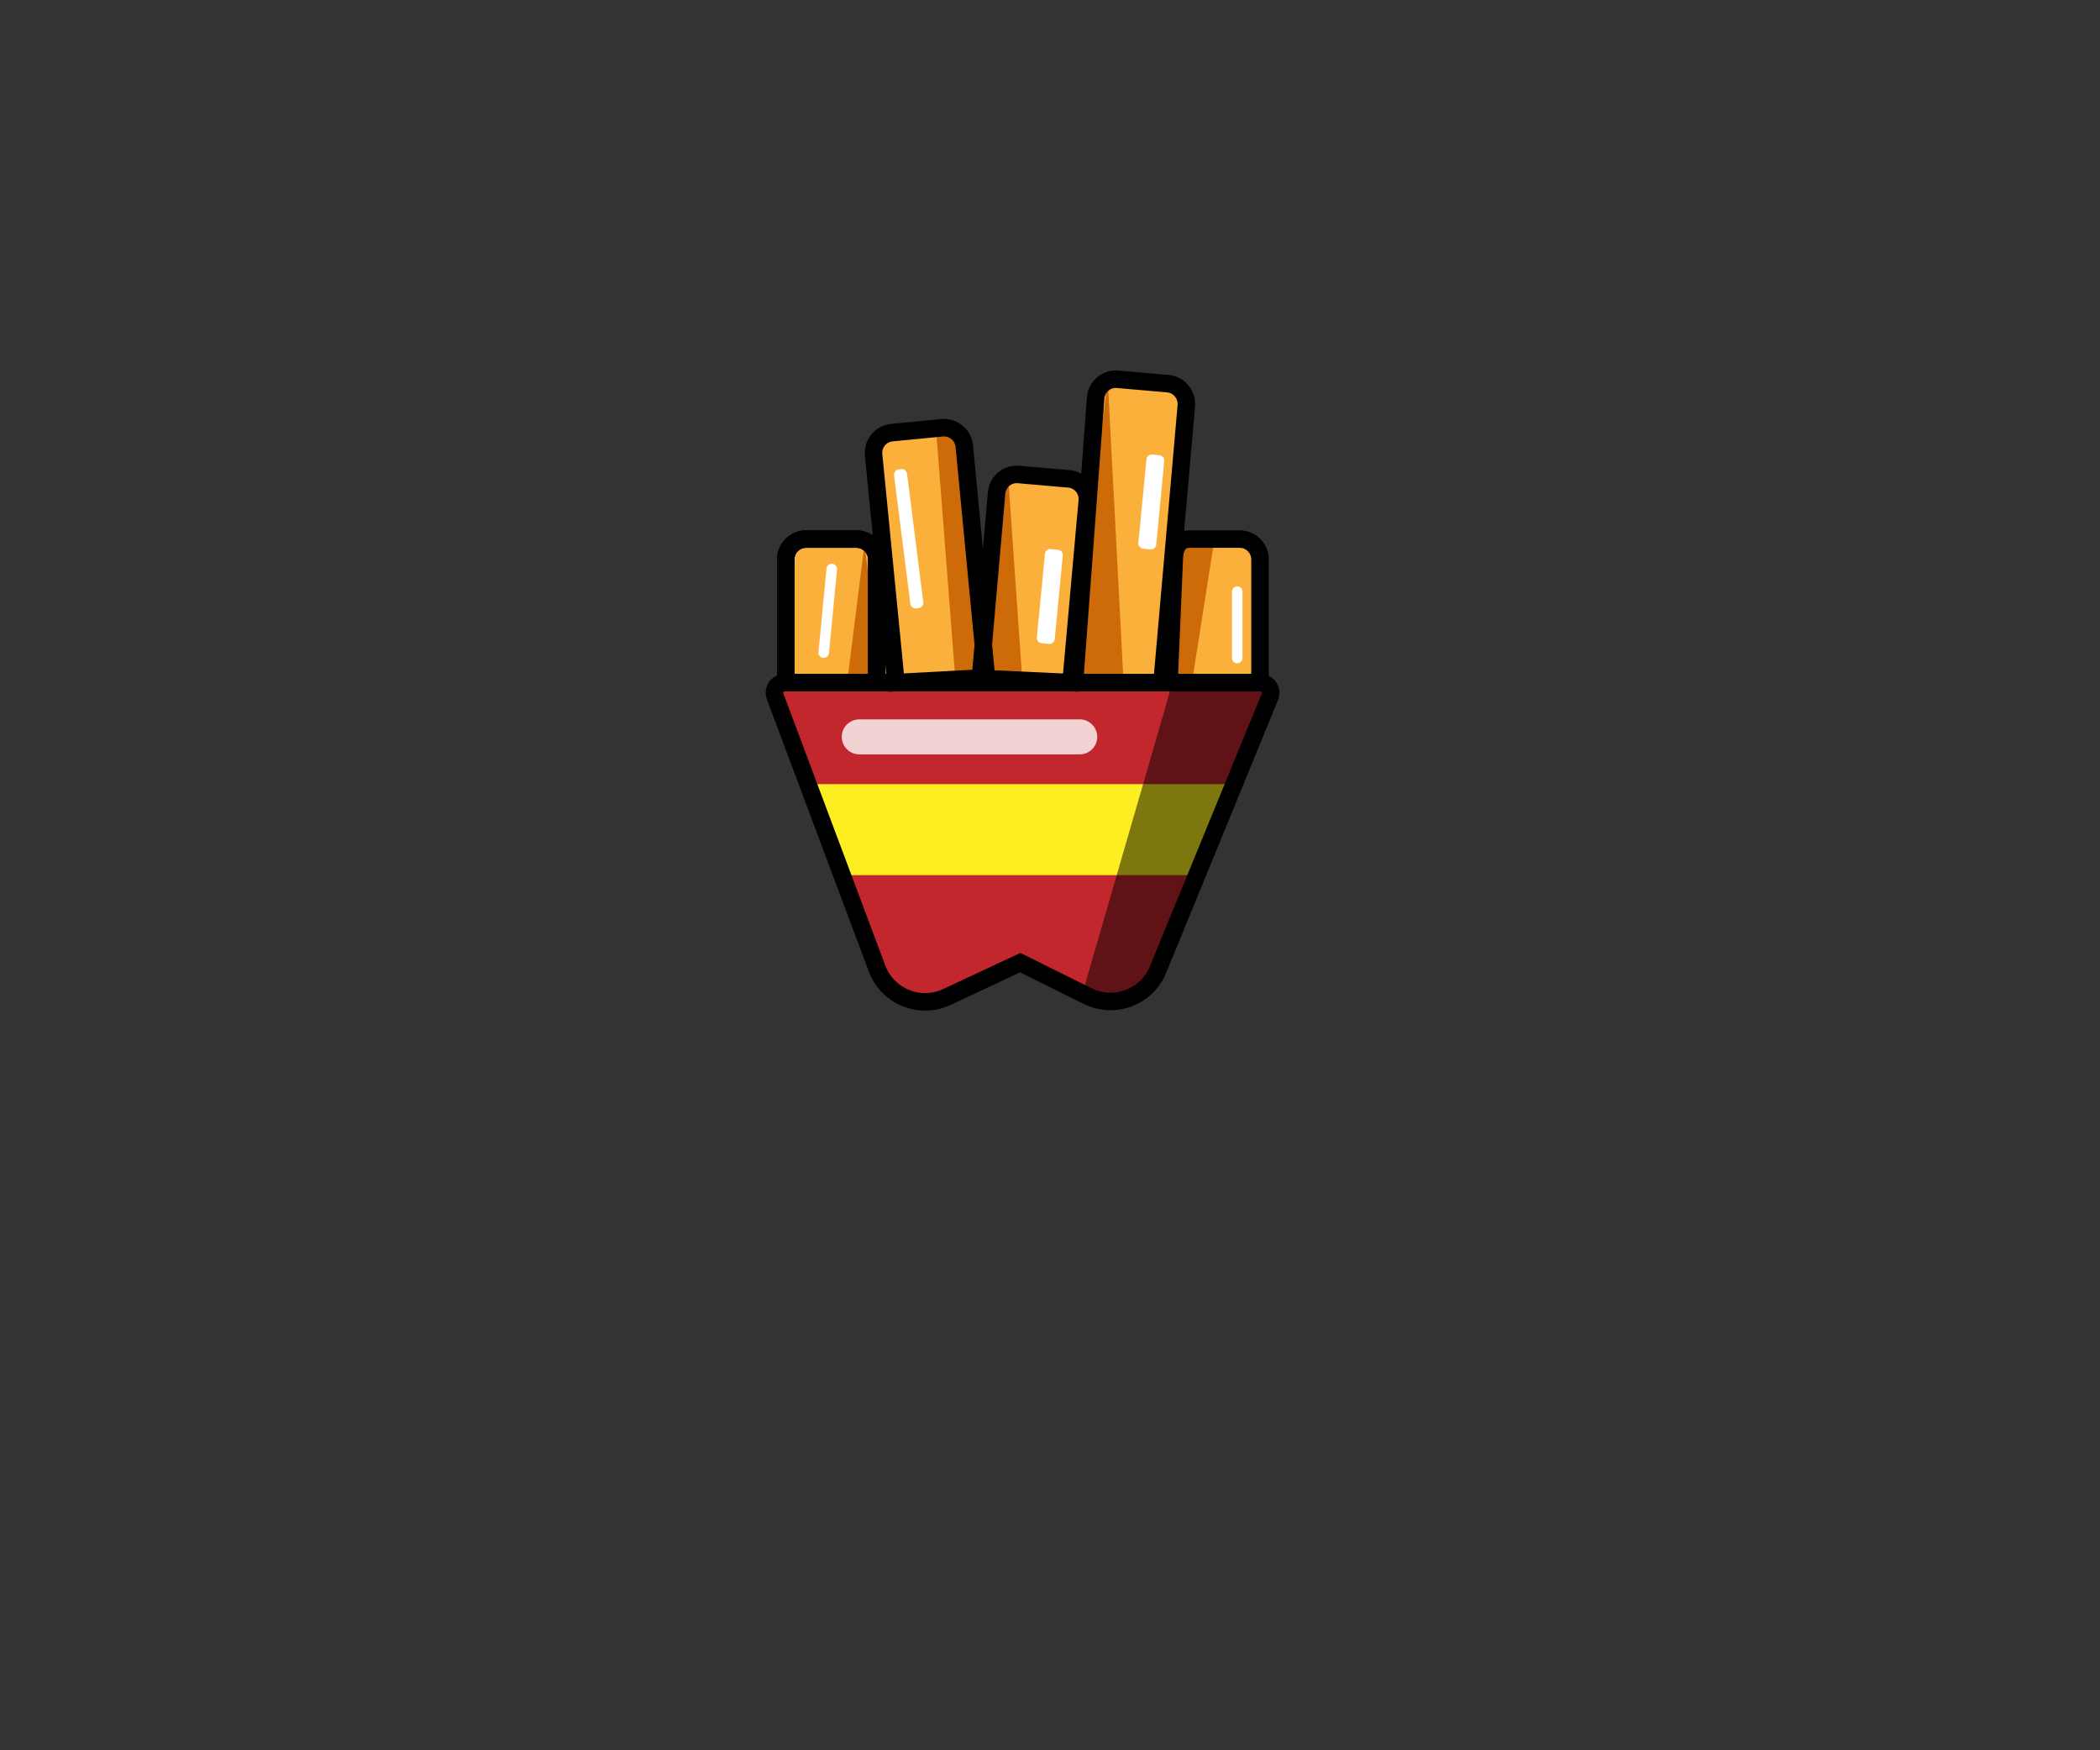 <?xml version="1.0" encoding="utf-8"?>
<!-- Generator: Adobe Illustrator 21.0.0, SVG Export Plug-In . SVG Version: 6.00 Build 0)  -->
<svg version="1.1" xmlns="http://www.w3.org/2000/svg" xmlns:xlink="http://www.w3.org/1999/xlink" x="0px" y="0px"
	 viewBox="0 0 1200 1000" style="enable-background:new 0 0 1200 1000;" xml:space="preserve">
<rect x="0" y="0" width="1200" height="1000" fill="#333333" stroke="none"/>
<style type="text/css">
	.st0{fill:#C1272D;}
	.st1{fill:#FCEE21;}
	.st2{fill:#FBB03B;}
	.st3{fill:#CE6B09;}
	.st4{fill:#FFFFFF;}
	.st5{opacity:0.79;fill:#FFFFFF;}
	.st6{opacity:0.5;}
	.st7{fill:none;stroke:#000000;stroke-width:10;stroke-miterlimit:10;}
</style>
<g id="Color">
	<polygon class="st0" points="443,390 720,390 726,398 655,564 641,572 628,572 619,568 608,563 585,551 531,572 507,567 439,397 	
		"/>
	<polygon class="st1" points="686,500 480,500 460,448 707,448 	"/>
	<polygon class="st2" points="449,382 449,313 460,308 495,308 501,312 499,256 510,247 547,247 554,291 560,324 567,308 572,276 
		614,274 621,275 629,220 659,220 676,224 674,311 707,308 717,319 720,341 720,387 449,390 	"/>
	<polygon class="st3" points="494,311 484,390.5 504,390.5 	"/>
	<polygon class="st3" points="576,271 584,386 560.1,390 572,276 	"/>
	<polygon class="st3" points="633,217 642,389 612.1,389 	"/>
	<polygon class="st3" points="674.1,308 694,308 681.5,387.4 670.5,390.5 	"/>
	<path class="st4" d="M470.4,375.9L470.4,375.9c-1.6-0.2-2.9-1.6-2.7-3.3l4.6-47.8c0.2-1.6,1.6-2.9,3.3-2.7h0
		c1.6,0.2,2.9,1.6,2.7,3.3l-4.6,47.8C473.5,374.8,472,376,470.4,375.9z"/>
	<path class="st4" d="M657.4,313.9l-4.2-0.4c-1.6-0.2-2.9-1.6-2.7-3.3l4.6-47.8c0.2-1.6,1.6-2.9,3.3-2.7l4.2,0.4
		c1.6,0.2,2.9,1.6,2.7,3.3l-4.6,47.8C660.5,312.8,659,314,657.4,313.9z"/>
	<path class="st4" d="M599.4,367.9l-4.2-0.4c-1.6-0.2-2.9-1.6-2.7-3.3l4.6-47.8c0.2-1.6,1.6-2.9,3.3-2.7l4.2,0.4
		c1.6,0.2,2.9,1.6,2.7,3.3l-4.6,47.8C602.5,366.8,601,368,599.4,367.9z"/>
	<path class="st4" d="M707,379L707,379c-1.7,0-3-1.4-3-3v-38c0-1.6,1.3-3,3-3l0,0c1.6,0,3,1.4,3,3v38C710,377.6,708.6,379,707,379z"
		/>
	<path class="st4" d="M525,347.4l-1.4,0.2c-1.6,0.2-3.1-1-3.4-2.6l-9.3-73.4c-0.2-1.6,1-3.1,2.6-3.4l1.4-0.2c1.6-0.2,3.1,1,3.4,2.6
		l9.3,73.4C527.8,345.7,526.7,347.2,525,347.4z"/>
	<path class="st5" d="M617,431H491c-5.5,0-10-4.5-10-10l0,0c0-5.5,4.5-10,10-10h126c5.5,0,10,4.5,10,10l0,0
		C627,426.5,622.5,431,617,431z"/>
	<polygon class="st6" points="657.9,560.6 642,572 619,566 670,390 704,390.5 726,390 	"/>
	<polygon class="st3" points="560.1,387.4 546,389 535,247 548,247 	"/>
</g>
<g id="Borde">
	<path class="st7" d="M489.4,308h-28.8c-6.4,0-11.6,5.2-11.6,11.6V390h52v-70.4C501,313.2,495.8,308,489.4,308z"/>
	<path class="st7" d="M621.5,569.1L583,550l-41.9,19.6c-15.8,7.4-34.5-0.5-40.2-17l-58-154.8c-1.4-3.8,1.4-7.8,5.4-7.8h272
		c4.1,0,6.9,4.2,5.4,8L662,553.3C655.8,569.5,637,576.8,621.5,569.1z"/>
	<path class="st7" d="M489.4,308h-28.8c-6.4,0-11.6,5.2-11.6,11.6V390h52v-70.4C501,313.2,495.8,308,489.4,308z"/>
	<path class="st7" d="M538.3,244.4l-28.7,2.8c-6.4,0.6-11,6.3-10.4,12.6L512,390l51.7-2.8L551,254.8
		C550.4,248.5,544.7,243.8,538.3,244.4z"/>
	<path class="st7" d="M610.8,273.6l-28.7-2.5c-6.4-0.6-12,4.1-12.6,10.5l-9.3,106L612,390l9.3-103.9
		C621.9,279.8,617.1,274.1,610.8,273.6z"/>
	<path class="st7" d="M667.4,219.2l-28.7-2.5c-6.4-0.6-12,4.1-12.6,10.5L614,390h50l13.9-158.2C678.4,225.4,673.7,219.8,667.4,219.2
		z"/>
	<path class="st7" d="M708.4,308h-28.8c-6.4,0-8.6,5.6-8.6,12l-3,70h52v-70.4C720,313.2,714.8,308,708.4,308z"/>
</g>
</svg>
